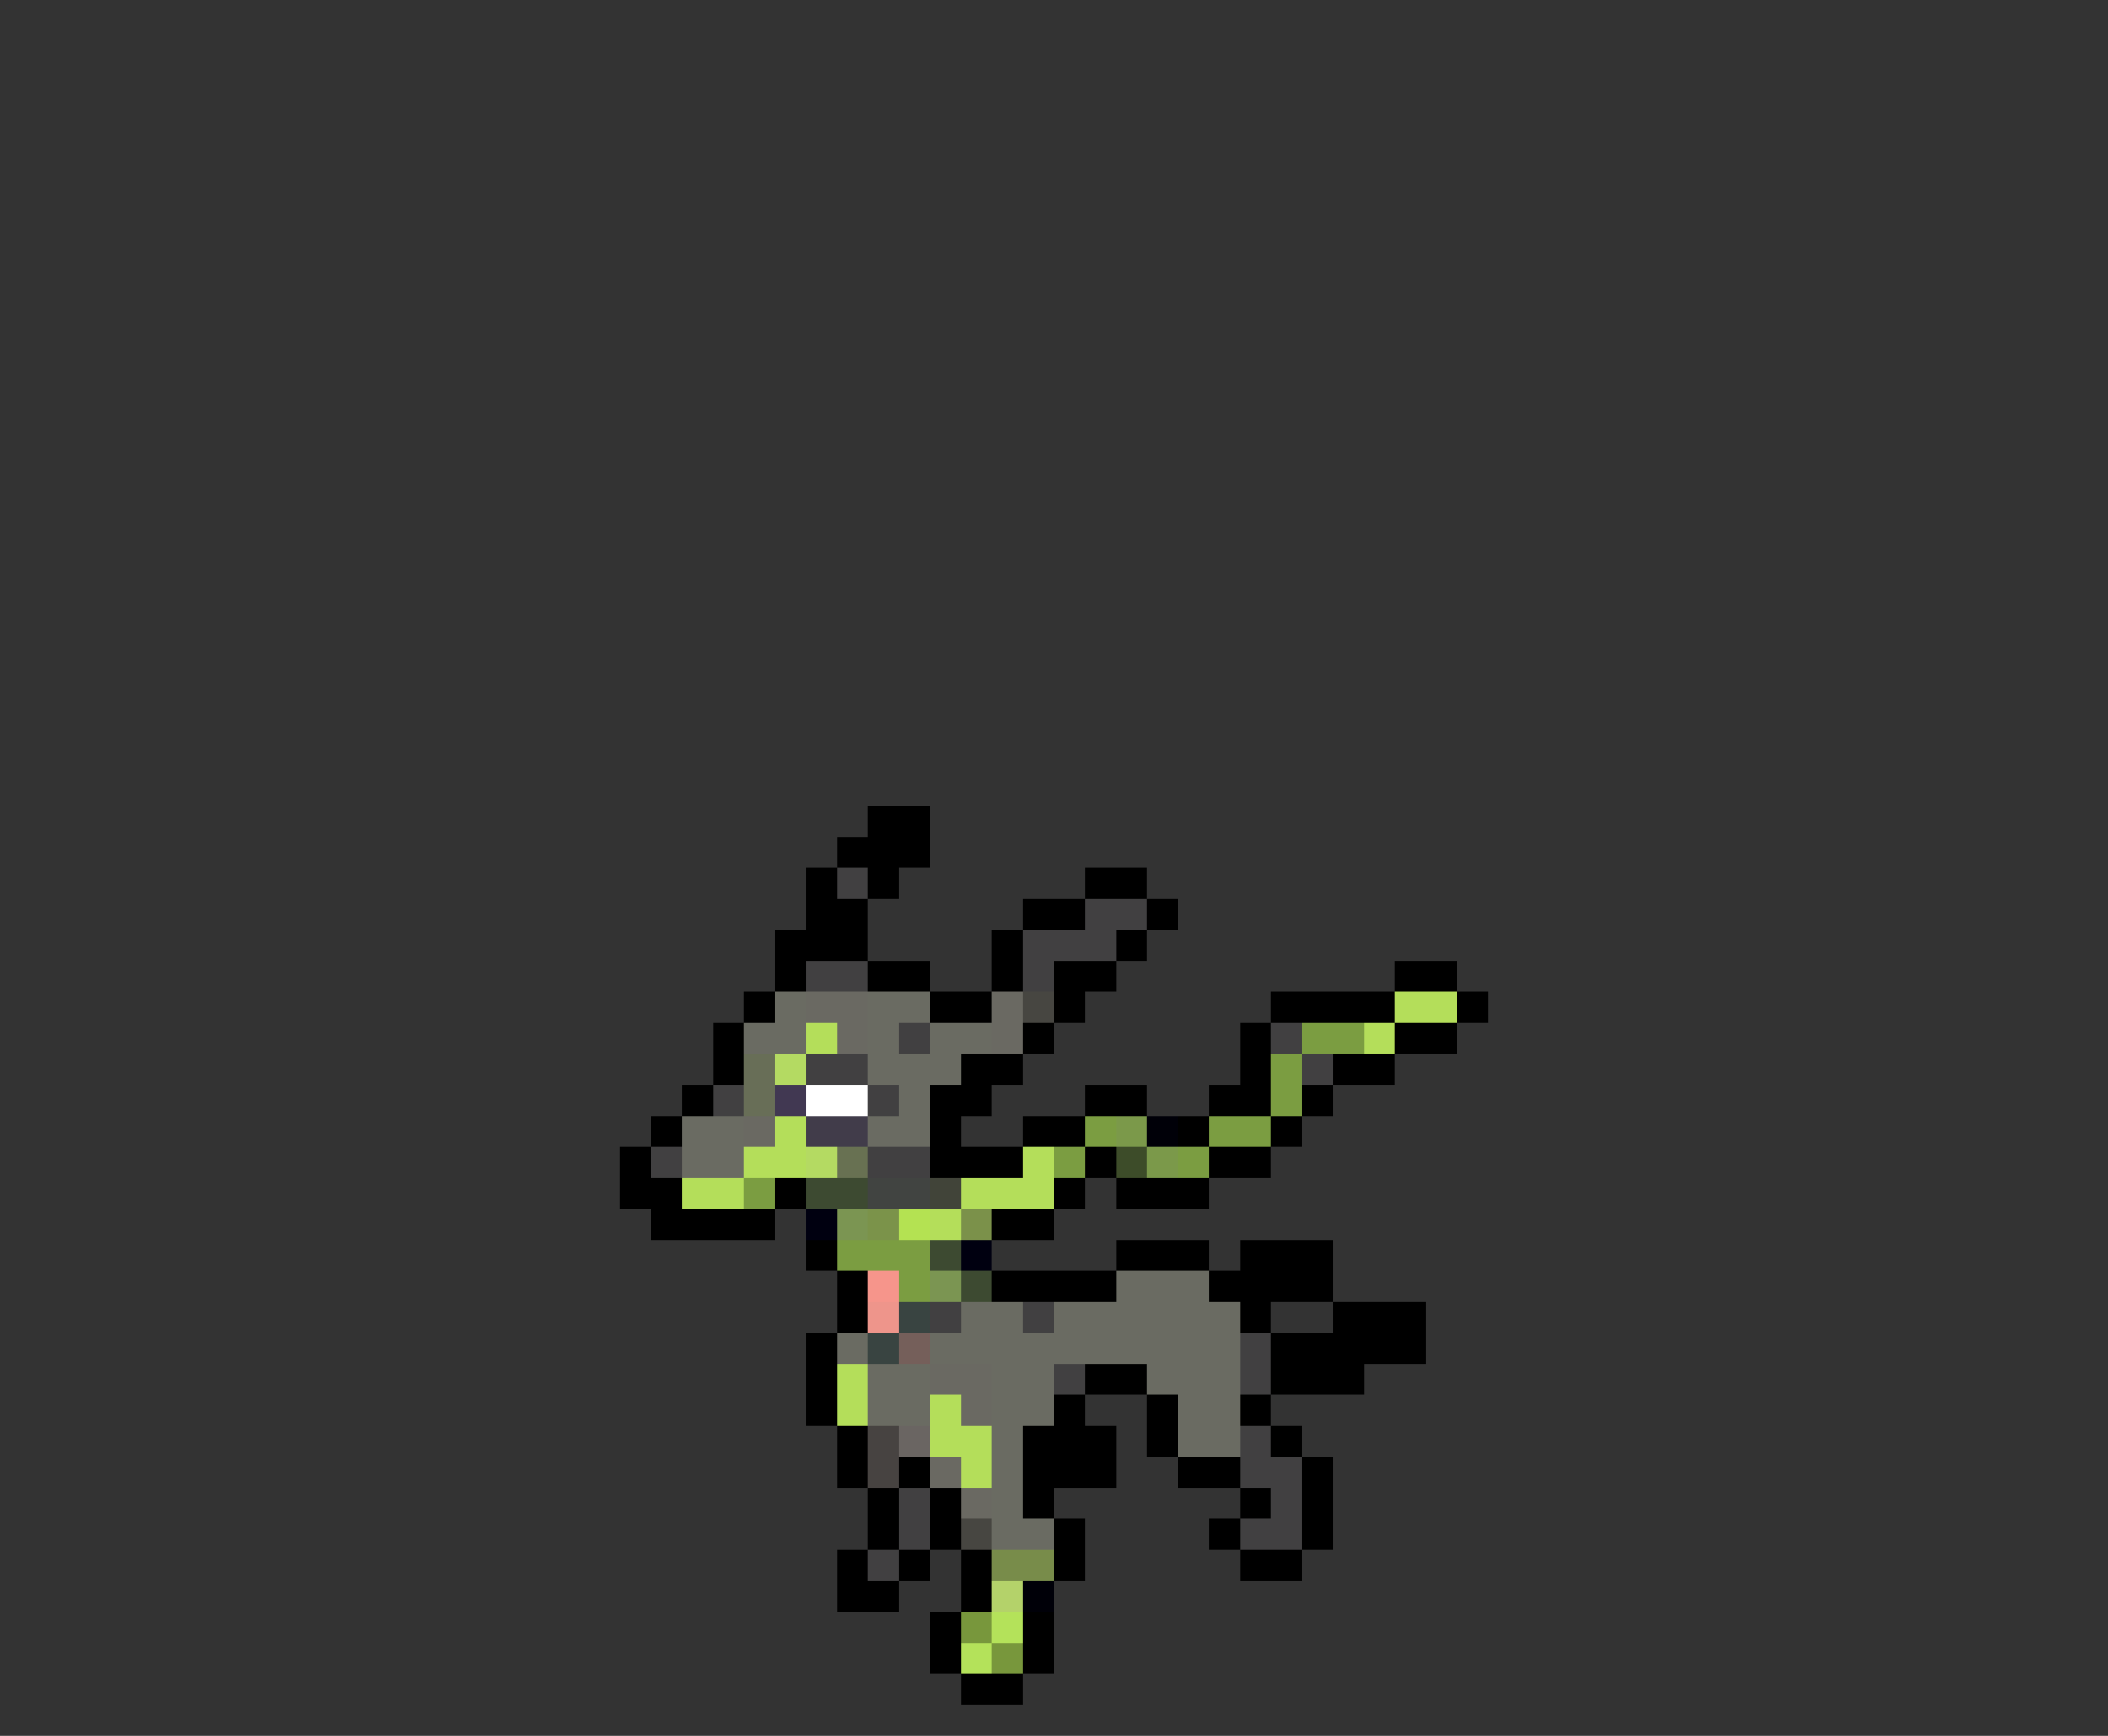 <svg xmlns="http://www.w3.org/2000/svg" viewBox="0 -0.5 68 56" shape-rendering="crispEdges">
<rect x="0" y="-0.5" width="68" height="56" fill="#333333" stroke="none"/>
<path stroke="#000000" d="M28 26h2M27 27h3M26 28h1M28 28h1M35 28h2M26 29h2M33 29h2M37 29h1M25 30h3M32 30h1M36 30h1M25 31h1M28 31h2M32 31h1M34 31h2M45 31h2M24 32h1M30 32h2M34 32h1M41 32h4M47 32h1M23 33h1M33 33h1M40 33h1M45 33h2M23 34h1M31 34h2M40 34h1M43 34h2M22 35h1M30 35h2M35 35h2M39 35h2M42 35h1M21 36h1M30 36h1M33 36h2M38 36h1M41 36h1M20 37h1M30 37h3M35 37h1M39 37h2M20 38h2M25 38h1M34 38h1M36 38h3M21 39h4M32 39h2M26 40h1M36 40h3M40 40h3M27 41h1M32 41h4M39 41h4M27 42h1M40 42h1M43 42h3M26 43h1M41 43h5M26 44h1M35 44h2M41 44h3M26 45h1M34 45h1M37 45h1M40 45h1M27 46h1M33 46h3M37 46h1M41 46h1M27 47h1M29 47h1M33 47h3M38 47h2M42 47h1M28 48h1M30 48h1M33 48h1M40 48h1M42 48h1M28 49h1M30 49h1M34 49h1M39 49h1M42 49h1M27 50h1M29 50h1M31 50h1M34 50h1M40 50h2M27 51h2M31 51h1M30 52h1M33 52h1M30 53h1M33 53h1M31 54h2" />
<path stroke="#414041" d="M27 28h1M35 29h2M33 30h3M26 31h2M33 31h1M29 33h1M41 33h1M26 34h2M42 34h1M23 35h1M28 35h1M21 37h1M28 37h2M30 42h1M33 42h1M40 43h1M34 44h1M40 44h1M40 46h1M40 47h2M29 48h1M41 48h1M29 49h1M40 49h2M28 50h1" />
<path stroke="#6a6b62" d="M25 32h1M28 32h2M24 33h2M28 33h1M30 33h2M28 34h3M29 35h1M22 36h2M28 36h2M22 37h2M36 41h3M31 42h2M34 42h6M27 43h1M30 43h10M28 44h2M32 44h2M37 44h3M28 45h2M32 45h2M38 45h2M32 46h1M38 46h2M32 47h1M32 48h1M32 49h2" />
<path stroke="#6a6962" d="M26 32h2M32 32h1M27 33h1M32 33h1M24 36h1M30 44h2M31 45h1M30 47h1M31 48h1" />
<path stroke="#474641" d="M33 32h1M31 49h1" />
<path stroke="#b4de5a" d="M45 32h2M26 33h1M44 33h1M25 36h1M24 37h2M33 37h1M22 38h2M31 38h3M30 39h1M27 44h1M27 45h1M30 45h1M30 46h2M31 47h1" />
<path stroke="#7b9d41" d="M42 33h2M41 34h1M41 35h1M35 36h1M39 36h2M34 37h1M38 37h1M24 38h1M27 40h3M29 41h1" />
<path stroke="#686e57" d="M24 34h1M24 35h1" />
<path stroke="#b4da62" d="M25 34h1M26 37h1" />
<path stroke="#413852" d="M25 35h1" />
<path stroke="#ffffff" d="M26 35h2" />
<path stroke="#413c4a" d="M26 36h2" />
<path stroke="#7b994a" d="M36 36h1M37 37h1" />
<path stroke="#000008" d="M37 36h1M33 51h1" />
<path stroke="#687152" d="M27 37h1" />
<path stroke="#3d4c29" d="M36 37h1" />
<path stroke="#3d4a31" d="M26 38h2M30 40h1M31 41h1" />
<path stroke="#414441" d="M28 38h2" />
<path stroke="#414439" d="M30 38h1" />
<path stroke="#000010" d="M26 39h1M31 40h1" />
<path stroke="#7b9552" d="M27 39h1M30 41h1" />
<path stroke="#7b934a" d="M28 39h1" />
<path stroke="#b4e252" d="M29 39h1" />
<path stroke="#7b914a" d="M31 39h1" />
<path stroke="#f6958b" d="M28 41h1" />
<path stroke="#ee958b" d="M28 42h1" />
<path stroke="#394441" d="M29 42h1M28 43h1" />
<path stroke="#755f5a" d="M29 43h1" />
<path stroke="#474341" d="M28 46h1M28 47h1" />
<path stroke="#6a6562" d="M29 46h1" />
<path stroke="#788c4a" d="M32 50h2" />
<path stroke="#b4d26a" d="M32 51h1" />
<path stroke="#78973c" d="M31 52h1M32 53h1" />
<path stroke="#b4e25a" d="M32 52h1M31 53h1" />
</svg>